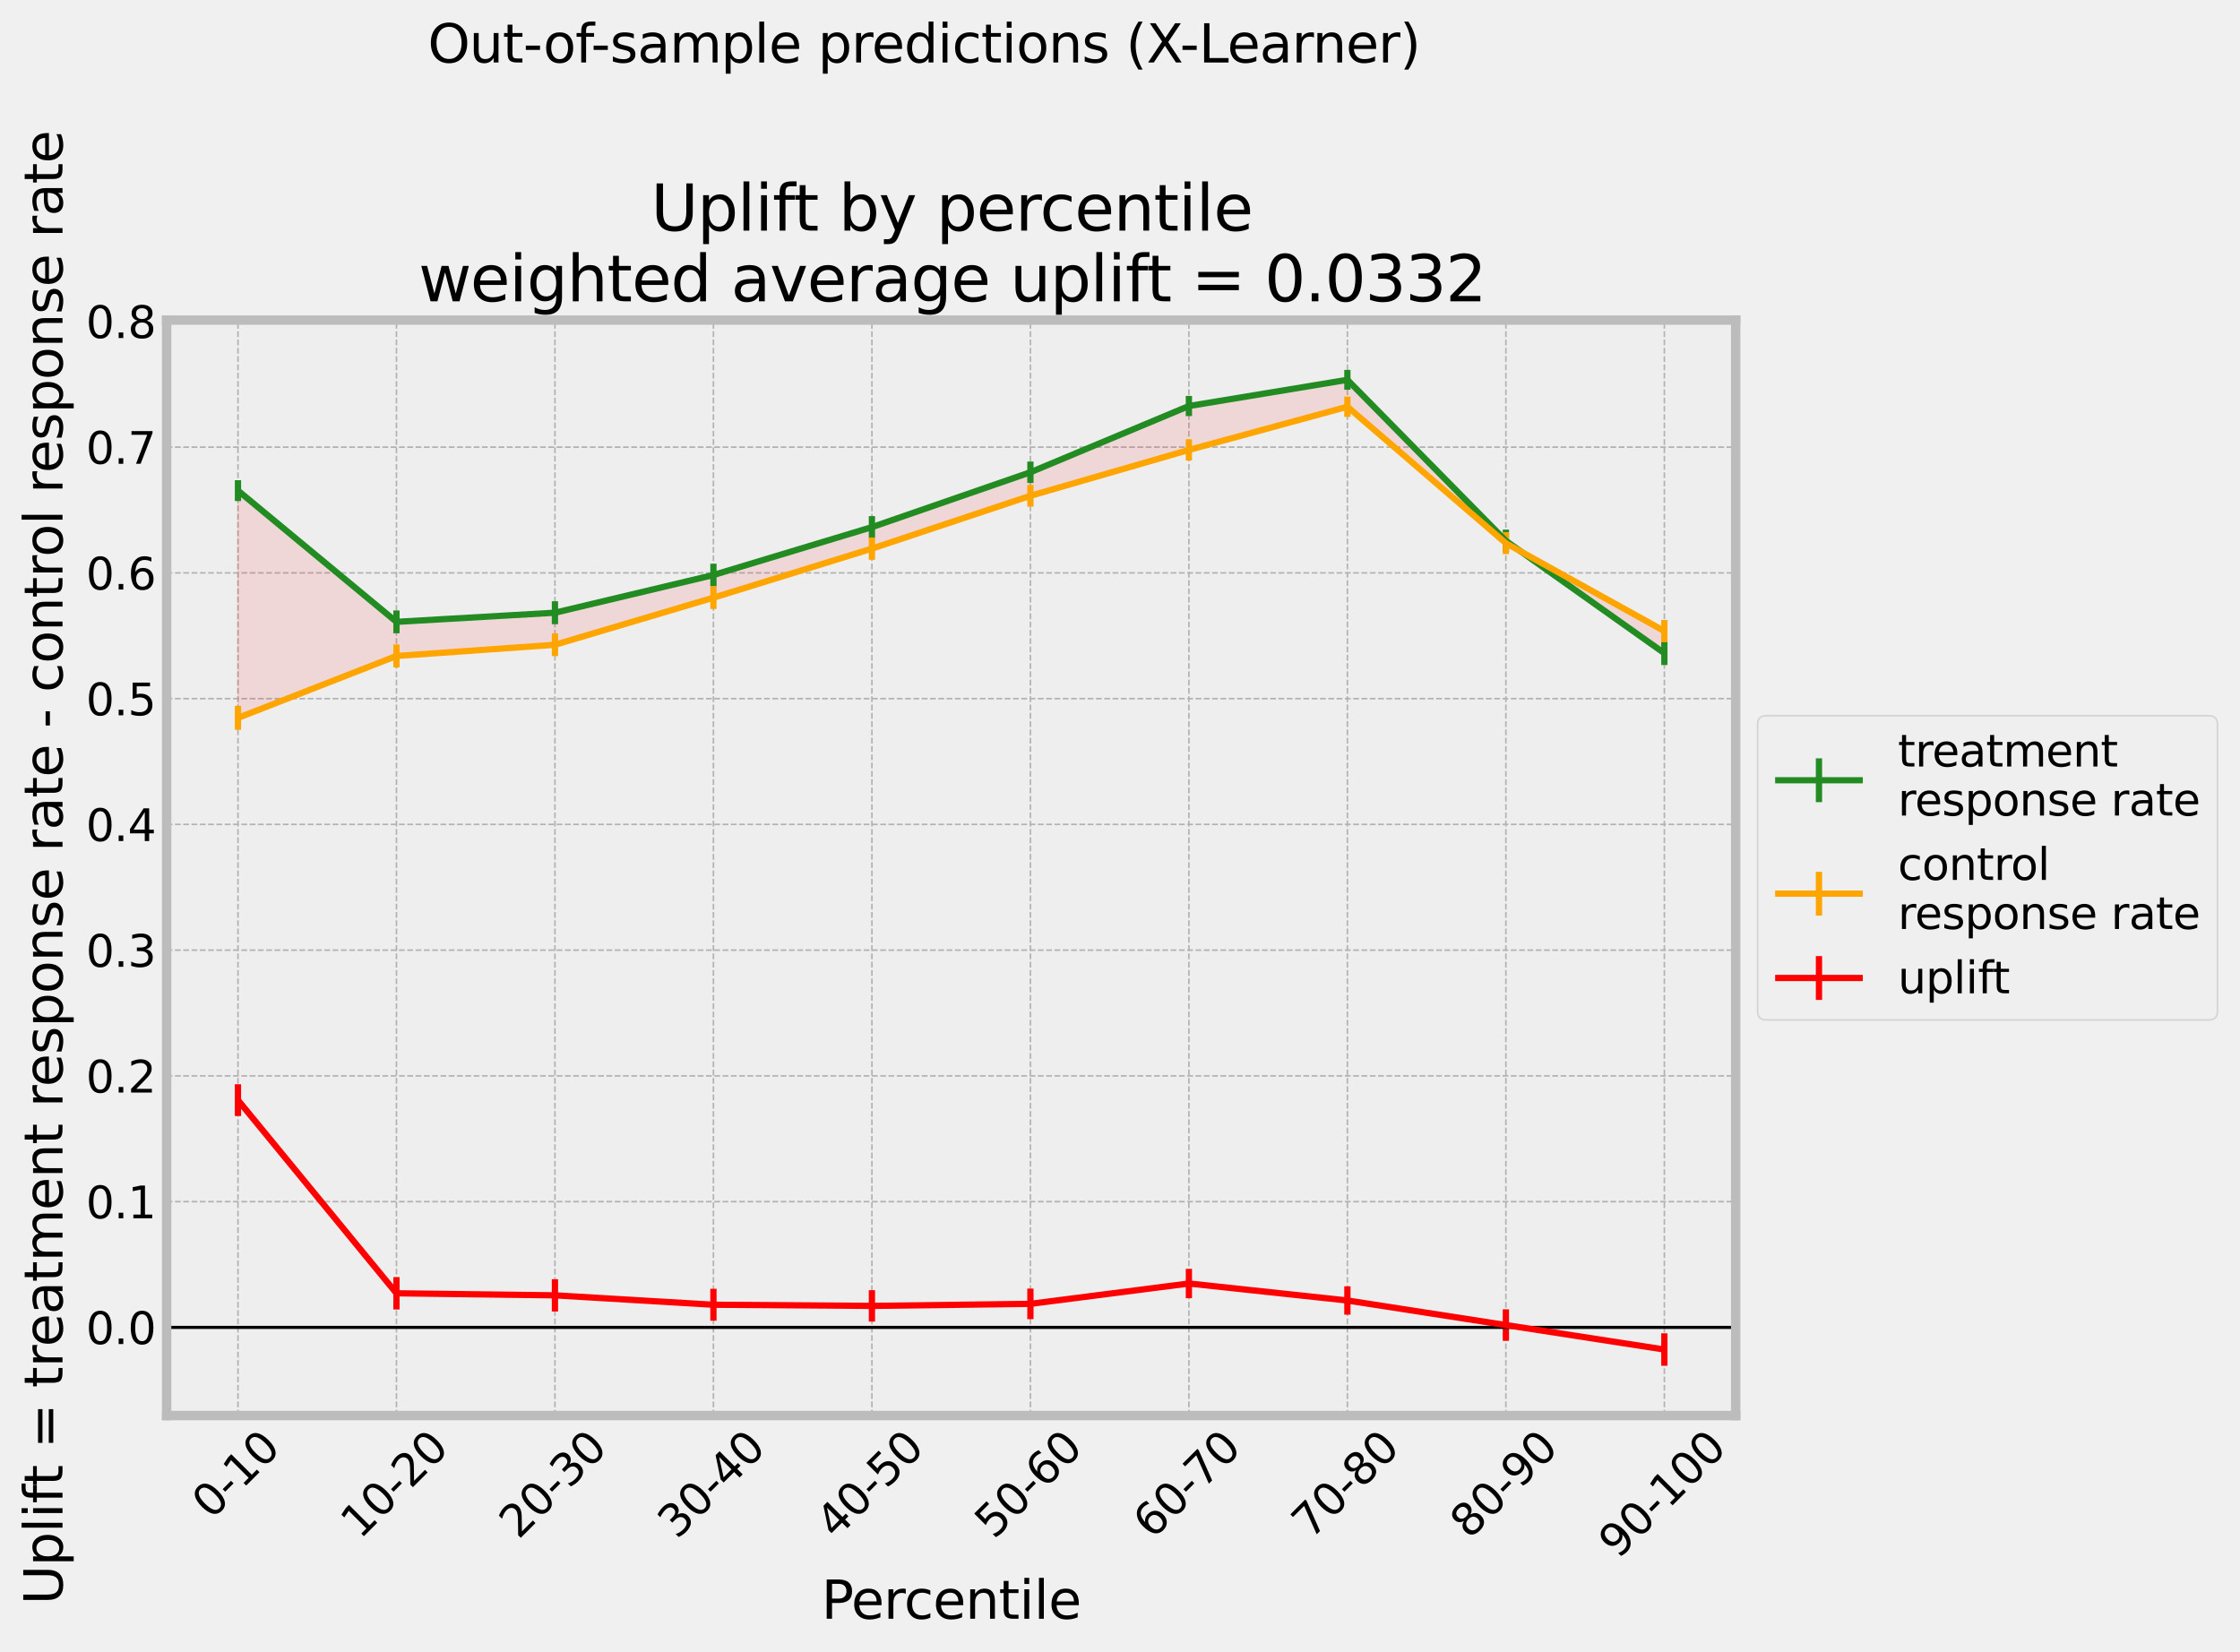 <?xml version="1.0" encoding="utf-8" standalone="no"?>
<!DOCTYPE svg PUBLIC "-//W3C//DTD SVG 1.1//EN"
  "http://www.w3.org/Graphics/SVG/1.1/DTD/svg11.dtd">
<svg xmlns:xlink="http://www.w3.org/1999/xlink" width="715.412pt" height="527.764pt" viewBox="0 0 715.412 527.764" xmlns="http://www.w3.org/2000/svg" version="1.1">
 <defs>
  <style type="text/css">*{stroke-linejoin: round; stroke-linecap: butt}</style>
 </defs>
 <g id="figure_1">
  <g id="patch_1">
   <path d="M 0 527.764 
L 715.412 527.764 
L 715.412 0 
L 0 0 
z
" style="fill: #f0f0f0"/>
  </g>
  <g id="axes_1">
   <g id="patch_2">
    <path d="M 53.224 452.16 
L 554.344 452.16 
L 554.344 102.24 
L 53.224 102.24 
z
" style="fill: #eeeeee"/>
   </g>
   <g id="matplotlib.axis_1">
    <g id="xtick_1">
     <g id="line2d_1">
      <path d="M 76.002 452.16 
L 76.002 102.24 
" clip-path="url(#p0fbe2f787e)" style="fill: none; stroke-dasharray: 1.85,0.8; stroke-dashoffset: 0; stroke: #b2b2b2; stroke-width: 0.5"/>
     </g>
     <g id="line2d_2"/>
     <g id="text_1">
      <!-- 0-10 -->
      <g transform="translate(67.5 485.649)rotate(-45)scale(0.14 -0.14)">
       <defs>
        <path id="DejaVuSans-30" d="M 2034 4250 
Q 1547 4250 1301 3770 
Q 1056 3291 1056 2328 
Q 1056 1369 1301 889 
Q 1547 409 2034 409 
Q 2525 409 2770 889 
Q 3016 1369 3016 2328 
Q 3016 3291 2770 3770 
Q 2525 4250 2034 4250 
z
M 2034 4750 
Q 2819 4750 3233 4129 
Q 3647 3509 3647 2328 
Q 3647 1150 3233 529 
Q 2819 -91 2034 -91 
Q 1250 -91 836 529 
Q 422 1150 422 2328 
Q 422 3509 836 4129 
Q 1250 4750 2034 4750 
z
" transform="scale(0.016)"/>
        <path id="DejaVuSans-2d" d="M 313 2009 
L 1997 2009 
L 1997 1497 
L 313 1497 
L 313 2009 
z
" transform="scale(0.016)"/>
        <path id="DejaVuSans-31" d="M 794 531 
L 1825 531 
L 1825 4091 
L 703 3866 
L 703 4441 
L 1819 4666 
L 2450 4666 
L 2450 531 
L 3481 531 
L 3481 0 
L 794 0 
L 794 531 
z
" transform="scale(0.016)"/>
       </defs>
       <use xlink:href="#DejaVuSans-30"/>
       <use xlink:href="#DejaVuSans-2d" x="63.623"/>
       <use xlink:href="#DejaVuSans-31" x="99.707"/>
       <use xlink:href="#DejaVuSans-30" x="163.33"/>
      </g>
     </g>
    </g>
    <g id="xtick_2">
     <g id="line2d_3">
      <path d="M 126.62 452.16 
L 126.62 102.24 
" clip-path="url(#p0fbe2f787e)" style="fill: none; stroke-dasharray: 1.85,0.8; stroke-dashoffset: 0; stroke: #b2b2b2; stroke-width: 0.5"/>
     </g>
     <g id="line2d_4"/>
     <g id="text_2">
      <!-- 10-20 -->
      <g transform="translate(114.969 491.948)rotate(-45)scale(0.14 -0.14)">
       <defs>
        <path id="DejaVuSans-32" d="M 1228 531 
L 3431 531 
L 3431 0 
L 469 0 
L 469 531 
Q 828 903 1448 1529 
Q 2069 2156 2228 2338 
Q 2531 2678 2651 2914 
Q 2772 3150 2772 3378 
Q 2772 3750 2511 3984 
Q 2250 4219 1831 4219 
Q 1534 4219 1204 4116 
Q 875 4013 500 3803 
L 500 4441 
Q 881 4594 1212 4672 
Q 1544 4750 1819 4750 
Q 2544 4750 2975 4387 
Q 3406 4025 3406 3419 
Q 3406 3131 3298 2873 
Q 3191 2616 2906 2266 
Q 2828 2175 2409 1742 
Q 1991 1309 1228 531 
z
" transform="scale(0.016)"/>
       </defs>
       <use xlink:href="#DejaVuSans-31"/>
       <use xlink:href="#DejaVuSans-30" x="63.623"/>
       <use xlink:href="#DejaVuSans-2d" x="127.246"/>
       <use xlink:href="#DejaVuSans-32" x="163.33"/>
       <use xlink:href="#DejaVuSans-30" x="226.953"/>
      </g>
     </g>
    </g>
    <g id="xtick_3">
     <g id="line2d_5">
      <path d="M 177.238 452.16 
L 177.238 102.24 
" clip-path="url(#p0fbe2f787e)" style="fill: none; stroke-dasharray: 1.85,0.8; stroke-dashoffset: 0; stroke: #b2b2b2; stroke-width: 0.5"/>
     </g>
     <g id="line2d_6"/>
     <g id="text_3">
      <!-- 20-30 -->
      <g transform="translate(165.587 491.948)rotate(-45)scale(0.14 -0.14)">
       <defs>
        <path id="DejaVuSans-33" d="M 2597 2516 
Q 3050 2419 3304 2112 
Q 3559 1806 3559 1356 
Q 3559 666 3084 287 
Q 2609 -91 1734 -91 
Q 1441 -91 1130 -33 
Q 819 25 488 141 
L 488 750 
Q 750 597 1062 519 
Q 1375 441 1716 441 
Q 2309 441 2620 675 
Q 2931 909 2931 1356 
Q 2931 1769 2642 2001 
Q 2353 2234 1838 2234 
L 1294 2234 
L 1294 2753 
L 1863 2753 
Q 2328 2753 2575 2939 
Q 2822 3125 2822 3475 
Q 2822 3834 2567 4026 
Q 2313 4219 1838 4219 
Q 1578 4219 1281 4162 
Q 984 4106 628 3988 
L 628 4550 
Q 988 4650 1302 4700 
Q 1616 4750 1894 4750 
Q 2613 4750 3031 4423 
Q 3450 4097 3450 3541 
Q 3450 3153 3228 2886 
Q 3006 2619 2597 2516 
z
" transform="scale(0.016)"/>
       </defs>
       <use xlink:href="#DejaVuSans-32"/>
       <use xlink:href="#DejaVuSans-30" x="63.623"/>
       <use xlink:href="#DejaVuSans-2d" x="127.246"/>
       <use xlink:href="#DejaVuSans-33" x="163.33"/>
       <use xlink:href="#DejaVuSans-30" x="226.953"/>
      </g>
     </g>
    </g>
    <g id="xtick_4">
     <g id="line2d_7">
      <path d="M 227.856 452.16 
L 227.856 102.24 
" clip-path="url(#p0fbe2f787e)" style="fill: none; stroke-dasharray: 1.85,0.8; stroke-dashoffset: 0; stroke: #b2b2b2; stroke-width: 0.5"/>
     </g>
     <g id="line2d_8"/>
     <g id="text_4">
      <!-- 30-40 -->
      <g transform="translate(216.205 491.948)rotate(-45)scale(0.14 -0.14)">
       <defs>
        <path id="DejaVuSans-34" d="M 2419 4116 
L 825 1625 
L 2419 1625 
L 2419 4116 
z
M 2253 4666 
L 3047 4666 
L 3047 1625 
L 3713 1625 
L 3713 1100 
L 3047 1100 
L 3047 0 
L 2419 0 
L 2419 1100 
L 313 1100 
L 313 1709 
L 2253 4666 
z
" transform="scale(0.016)"/>
       </defs>
       <use xlink:href="#DejaVuSans-33"/>
       <use xlink:href="#DejaVuSans-30" x="63.623"/>
       <use xlink:href="#DejaVuSans-2d" x="127.246"/>
       <use xlink:href="#DejaVuSans-34" x="163.33"/>
       <use xlink:href="#DejaVuSans-30" x="226.953"/>
      </g>
     </g>
    </g>
    <g id="xtick_5">
     <g id="line2d_9">
      <path d="M 278.475 452.16 
L 278.475 102.24 
" clip-path="url(#p0fbe2f787e)" style="fill: none; stroke-dasharray: 1.85,0.8; stroke-dashoffset: 0; stroke: #b2b2b2; stroke-width: 0.5"/>
     </g>
     <g id="line2d_10"/>
     <g id="text_5">
      <!-- 40-50 -->
      <g transform="translate(266.823 491.948)rotate(-45)scale(0.14 -0.14)">
       <defs>
        <path id="DejaVuSans-35" d="M 691 4666 
L 3169 4666 
L 3169 4134 
L 1269 4134 
L 1269 2991 
Q 1406 3038 1543 3061 
Q 1681 3084 1819 3084 
Q 2600 3084 3056 2656 
Q 3513 2228 3513 1497 
Q 3513 744 3044 326 
Q 2575 -91 1722 -91 
Q 1428 -91 1123 -41 
Q 819 9 494 109 
L 494 744 
Q 775 591 1075 516 
Q 1375 441 1709 441 
Q 2250 441 2565 725 
Q 2881 1009 2881 1497 
Q 2881 1984 2565 2268 
Q 2250 2553 1709 2553 
Q 1456 2553 1204 2497 
Q 953 2441 691 2322 
L 691 4666 
z
" transform="scale(0.016)"/>
       </defs>
       <use xlink:href="#DejaVuSans-34"/>
       <use xlink:href="#DejaVuSans-30" x="63.623"/>
       <use xlink:href="#DejaVuSans-2d" x="127.246"/>
       <use xlink:href="#DejaVuSans-35" x="163.33"/>
       <use xlink:href="#DejaVuSans-30" x="226.953"/>
      </g>
     </g>
    </g>
    <g id="xtick_6">
     <g id="line2d_11">
      <path d="M 329.093 452.16 
L 329.093 102.24 
" clip-path="url(#p0fbe2f787e)" style="fill: none; stroke-dasharray: 1.85,0.8; stroke-dashoffset: 0; stroke: #b2b2b2; stroke-width: 0.5"/>
     </g>
     <g id="line2d_12"/>
     <g id="text_6">
      <!-- 50-60 -->
      <g transform="translate(317.441 491.948)rotate(-45)scale(0.14 -0.14)">
       <defs>
        <path id="DejaVuSans-36" d="M 2113 2584 
Q 1688 2584 1439 2293 
Q 1191 2003 1191 1497 
Q 1191 994 1439 701 
Q 1688 409 2113 409 
Q 2538 409 2786 701 
Q 3034 994 3034 1497 
Q 3034 2003 2786 2293 
Q 2538 2584 2113 2584 
z
M 3366 4563 
L 3366 3988 
Q 3128 4100 2886 4159 
Q 2644 4219 2406 4219 
Q 1781 4219 1451 3797 
Q 1122 3375 1075 2522 
Q 1259 2794 1537 2939 
Q 1816 3084 2150 3084 
Q 2853 3084 3261 2657 
Q 3669 2231 3669 1497 
Q 3669 778 3244 343 
Q 2819 -91 2113 -91 
Q 1303 -91 875 529 
Q 447 1150 447 2328 
Q 447 3434 972 4092 
Q 1497 4750 2381 4750 
Q 2619 4750 2861 4703 
Q 3103 4656 3366 4563 
z
" transform="scale(0.016)"/>
       </defs>
       <use xlink:href="#DejaVuSans-35"/>
       <use xlink:href="#DejaVuSans-30" x="63.623"/>
       <use xlink:href="#DejaVuSans-2d" x="127.246"/>
       <use xlink:href="#DejaVuSans-36" x="163.33"/>
       <use xlink:href="#DejaVuSans-30" x="226.953"/>
      </g>
     </g>
    </g>
    <g id="xtick_7">
     <g id="line2d_13">
      <path d="M 379.711 452.16 
L 379.711 102.24 
" clip-path="url(#p0fbe2f787e)" style="fill: none; stroke-dasharray: 1.85,0.8; stroke-dashoffset: 0; stroke: #b2b2b2; stroke-width: 0.5"/>
     </g>
     <g id="line2d_14"/>
     <g id="text_7">
      <!-- 60-70 -->
      <g transform="translate(368.06 491.948)rotate(-45)scale(0.14 -0.14)">
       <defs>
        <path id="DejaVuSans-37" d="M 525 4666 
L 3525 4666 
L 3525 4397 
L 1831 0 
L 1172 0 
L 2766 4134 
L 525 4134 
L 525 4666 
z
" transform="scale(0.016)"/>
       </defs>
       <use xlink:href="#DejaVuSans-36"/>
       <use xlink:href="#DejaVuSans-30" x="63.623"/>
       <use xlink:href="#DejaVuSans-2d" x="127.246"/>
       <use xlink:href="#DejaVuSans-37" x="163.33"/>
       <use xlink:href="#DejaVuSans-30" x="226.953"/>
      </g>
     </g>
    </g>
    <g id="xtick_8">
     <g id="line2d_15">
      <path d="M 430.329 452.16 
L 430.329 102.24 
" clip-path="url(#p0fbe2f787e)" style="fill: none; stroke-dasharray: 1.85,0.8; stroke-dashoffset: 0; stroke: #b2b2b2; stroke-width: 0.5"/>
     </g>
     <g id="line2d_16"/>
     <g id="text_8">
      <!-- 70-80 -->
      <g transform="translate(418.678 491.948)rotate(-45)scale(0.14 -0.14)">
       <defs>
        <path id="DejaVuSans-38" d="M 2034 2216 
Q 1584 2216 1326 1975 
Q 1069 1734 1069 1313 
Q 1069 891 1326 650 
Q 1584 409 2034 409 
Q 2484 409 2743 651 
Q 3003 894 3003 1313 
Q 3003 1734 2745 1975 
Q 2488 2216 2034 2216 
z
M 1403 2484 
Q 997 2584 770 2862 
Q 544 3141 544 3541 
Q 544 4100 942 4425 
Q 1341 4750 2034 4750 
Q 2731 4750 3128 4425 
Q 3525 4100 3525 3541 
Q 3525 3141 3298 2862 
Q 3072 2584 2669 2484 
Q 3125 2378 3379 2068 
Q 3634 1759 3634 1313 
Q 3634 634 3220 271 
Q 2806 -91 2034 -91 
Q 1263 -91 848 271 
Q 434 634 434 1313 
Q 434 1759 690 2068 
Q 947 2378 1403 2484 
z
M 1172 3481 
Q 1172 3119 1398 2916 
Q 1625 2713 2034 2713 
Q 2441 2713 2670 2916 
Q 2900 3119 2900 3481 
Q 2900 3844 2670 4047 
Q 2441 4250 2034 4250 
Q 1625 4250 1398 4047 
Q 1172 3844 1172 3481 
z
" transform="scale(0.016)"/>
       </defs>
       <use xlink:href="#DejaVuSans-37"/>
       <use xlink:href="#DejaVuSans-30" x="63.623"/>
       <use xlink:href="#DejaVuSans-2d" x="127.246"/>
       <use xlink:href="#DejaVuSans-38" x="163.33"/>
       <use xlink:href="#DejaVuSans-30" x="226.953"/>
      </g>
     </g>
    </g>
    <g id="xtick_9">
     <g id="line2d_17">
      <path d="M 480.947 452.16 
L 480.947 102.24 
" clip-path="url(#p0fbe2f787e)" style="fill: none; stroke-dasharray: 1.85,0.8; stroke-dashoffset: 0; stroke: #b2b2b2; stroke-width: 0.5"/>
     </g>
     <g id="line2d_18"/>
     <g id="text_9">
      <!-- 80-90 -->
      <g transform="translate(469.296 491.948)rotate(-45)scale(0.14 -0.14)">
       <defs>
        <path id="DejaVuSans-39" d="M 703 97 
L 703 672 
Q 941 559 1184 500 
Q 1428 441 1663 441 
Q 2288 441 2617 861 
Q 2947 1281 2994 2138 
Q 2813 1869 2534 1725 
Q 2256 1581 1919 1581 
Q 1219 1581 811 2004 
Q 403 2428 403 3163 
Q 403 3881 828 4315 
Q 1253 4750 1959 4750 
Q 2769 4750 3195 4129 
Q 3622 3509 3622 2328 
Q 3622 1225 3098 567 
Q 2575 -91 1691 -91 
Q 1453 -91 1209 -44 
Q 966 3 703 97 
z
M 1959 2075 
Q 2384 2075 2632 2365 
Q 2881 2656 2881 3163 
Q 2881 3666 2632 3958 
Q 2384 4250 1959 4250 
Q 1534 4250 1286 3958 
Q 1038 3666 1038 3163 
Q 1038 2656 1286 2365 
Q 1534 2075 1959 2075 
z
" transform="scale(0.016)"/>
       </defs>
       <use xlink:href="#DejaVuSans-38"/>
       <use xlink:href="#DejaVuSans-30" x="63.623"/>
       <use xlink:href="#DejaVuSans-2d" x="127.246"/>
       <use xlink:href="#DejaVuSans-39" x="163.33"/>
       <use xlink:href="#DejaVuSans-30" x="226.953"/>
      </g>
     </g>
    </g>
    <g id="xtick_10">
     <g id="line2d_19">
      <path d="M 531.565 452.16 
L 531.565 102.24 
" clip-path="url(#p0fbe2f787e)" style="fill: none; stroke-dasharray: 1.85,0.8; stroke-dashoffset: 0; stroke: #b2b2b2; stroke-width: 0.5"/>
     </g>
     <g id="line2d_20"/>
     <g id="text_10">
      <!-- 90-100 -->
      <g transform="translate(516.765 498.246)rotate(-45)scale(0.14 -0.14)">
       <use xlink:href="#DejaVuSans-39"/>
       <use xlink:href="#DejaVuSans-30" x="63.623"/>
       <use xlink:href="#DejaVuSans-2d" x="127.246"/>
       <use xlink:href="#DejaVuSans-31" x="163.33"/>
       <use xlink:href="#DejaVuSans-30" x="226.953"/>
       <use xlink:href="#DejaVuSans-30" x="290.576"/>
      </g>
     </g>
    </g>
    <g id="text_11">
     <!-- Percentile -->
     <g transform="translate(262.351 517.071)scale(0.168 -0.168)">
      <defs>
       <path id="DejaVuSans-50" d="M 1259 4147 
L 1259 2394 
L 2053 2394 
Q 2494 2394 2734 2622 
Q 2975 2850 2975 3272 
Q 2975 3691 2734 3919 
Q 2494 4147 2053 4147 
L 1259 4147 
z
M 628 4666 
L 2053 4666 
Q 2838 4666 3239 4311 
Q 3641 3956 3641 3272 
Q 3641 2581 3239 2228 
Q 2838 1875 2053 1875 
L 1259 1875 
L 1259 0 
L 628 0 
L 628 4666 
z
" transform="scale(0.016)"/>
       <path id="DejaVuSans-65" d="M 3597 1894 
L 3597 1613 
L 953 1613 
Q 991 1019 1311 708 
Q 1631 397 2203 397 
Q 2534 397 2845 478 
Q 3156 559 3463 722 
L 3463 178 
Q 3153 47 2828 -22 
Q 2503 -91 2169 -91 
Q 1331 -91 842 396 
Q 353 884 353 1716 
Q 353 2575 817 3079 
Q 1281 3584 2069 3584 
Q 2775 3584 3186 3129 
Q 3597 2675 3597 1894 
z
M 3022 2063 
Q 3016 2534 2758 2815 
Q 2500 3097 2075 3097 
Q 1594 3097 1305 2825 
Q 1016 2553 972 2059 
L 3022 2063 
z
" transform="scale(0.016)"/>
       <path id="DejaVuSans-72" d="M 2631 2963 
Q 2534 3019 2420 3045 
Q 2306 3072 2169 3072 
Q 1681 3072 1420 2755 
Q 1159 2438 1159 1844 
L 1159 0 
L 581 0 
L 581 3500 
L 1159 3500 
L 1159 2956 
Q 1341 3275 1631 3429 
Q 1922 3584 2338 3584 
Q 2397 3584 2469 3576 
Q 2541 3569 2628 3553 
L 2631 2963 
z
" transform="scale(0.016)"/>
       <path id="DejaVuSans-63" d="M 3122 3366 
L 3122 2828 
Q 2878 2963 2633 3030 
Q 2388 3097 2138 3097 
Q 1578 3097 1268 2742 
Q 959 2388 959 1747 
Q 959 1106 1268 751 
Q 1578 397 2138 397 
Q 2388 397 2633 464 
Q 2878 531 3122 666 
L 3122 134 
Q 2881 22 2623 -34 
Q 2366 -91 2075 -91 
Q 1284 -91 818 406 
Q 353 903 353 1747 
Q 353 2603 823 3093 
Q 1294 3584 2113 3584 
Q 2378 3584 2631 3529 
Q 2884 3475 3122 3366 
z
" transform="scale(0.016)"/>
       <path id="DejaVuSans-6e" d="M 3513 2113 
L 3513 0 
L 2938 0 
L 2938 2094 
Q 2938 2591 2744 2837 
Q 2550 3084 2163 3084 
Q 1697 3084 1428 2787 
Q 1159 2491 1159 1978 
L 1159 0 
L 581 0 
L 581 3500 
L 1159 3500 
L 1159 2956 
Q 1366 3272 1645 3428 
Q 1925 3584 2291 3584 
Q 2894 3584 3203 3211 
Q 3513 2838 3513 2113 
z
" transform="scale(0.016)"/>
       <path id="DejaVuSans-74" d="M 1172 4494 
L 1172 3500 
L 2356 3500 
L 2356 3053 
L 1172 3053 
L 1172 1153 
Q 1172 725 1289 603 
Q 1406 481 1766 481 
L 2356 481 
L 2356 0 
L 1766 0 
Q 1100 0 847 248 
Q 594 497 594 1153 
L 594 3053 
L 172 3053 
L 172 3500 
L 594 3500 
L 594 4494 
L 1172 4494 
z
" transform="scale(0.016)"/>
       <path id="DejaVuSans-69" d="M 603 3500 
L 1178 3500 
L 1178 0 
L 603 0 
L 603 3500 
z
M 603 4863 
L 1178 4863 
L 1178 4134 
L 603 4134 
L 603 4863 
z
" transform="scale(0.016)"/>
       <path id="DejaVuSans-6c" d="M 603 4863 
L 1178 4863 
L 1178 0 
L 603 0 
L 603 4863 
z
" transform="scale(0.016)"/>
      </defs>
      <use xlink:href="#DejaVuSans-50"/>
      <use xlink:href="#DejaVuSans-65" x="56.678"/>
      <use xlink:href="#DejaVuSans-72" x="118.201"/>
      <use xlink:href="#DejaVuSans-63" x="157.064"/>
      <use xlink:href="#DejaVuSans-65" x="212.045"/>
      <use xlink:href="#DejaVuSans-6e" x="273.568"/>
      <use xlink:href="#DejaVuSans-74" x="336.947"/>
      <use xlink:href="#DejaVuSans-69" x="376.156"/>
      <use xlink:href="#DejaVuSans-6c" x="403.939"/>
      <use xlink:href="#DejaVuSans-65" x="431.723"/>
     </g>
    </g>
   </g>
   <g id="matplotlib.axis_2">
    <g id="ytick_1">
     <g id="line2d_21">
      <path d="M 53.224 424.002 
L 554.344 424.002 
" clip-path="url(#p0fbe2f787e)" style="fill: none; stroke-dasharray: 1.85,0.8; stroke-dashoffset: 0; stroke: #b2b2b2; stroke-width: 0.5"/>
     </g>
     <g id="line2d_22"/>
     <g id="text_12">
      <!-- 0.0 -->
      <g transform="translate(27.459 429.32)scale(0.14 -0.14)">
       <defs>
        <path id="DejaVuSans-2e" d="M 684 794 
L 1344 794 
L 1344 0 
L 684 0 
L 684 794 
z
" transform="scale(0.016)"/>
       </defs>
       <use xlink:href="#DejaVuSans-30"/>
       <use xlink:href="#DejaVuSans-2e" x="63.623"/>
       <use xlink:href="#DejaVuSans-30" x="95.41"/>
      </g>
     </g>
    </g>
    <g id="ytick_2">
     <g id="line2d_23">
      <path d="M 53.224 383.834 
L 554.344 383.834 
" clip-path="url(#p0fbe2f787e)" style="fill: none; stroke-dasharray: 1.85,0.8; stroke-dashoffset: 0; stroke: #b2b2b2; stroke-width: 0.5"/>
     </g>
     <g id="line2d_24"/>
     <g id="text_13">
      <!-- 0.1 -->
      <g transform="translate(27.459 389.152)scale(0.14 -0.14)">
       <use xlink:href="#DejaVuSans-30"/>
       <use xlink:href="#DejaVuSans-2e" x="63.623"/>
       <use xlink:href="#DejaVuSans-31" x="95.41"/>
      </g>
     </g>
    </g>
    <g id="ytick_3">
     <g id="line2d_25">
      <path d="M 53.224 343.666 
L 554.344 343.666 
" clip-path="url(#p0fbe2f787e)" style="fill: none; stroke-dasharray: 1.85,0.8; stroke-dashoffset: 0; stroke: #b2b2b2; stroke-width: 0.5"/>
     </g>
     <g id="line2d_26"/>
     <g id="text_14">
      <!-- 0.2 -->
      <g transform="translate(27.459 348.985)scale(0.14 -0.14)">
       <use xlink:href="#DejaVuSans-30"/>
       <use xlink:href="#DejaVuSans-2e" x="63.623"/>
       <use xlink:href="#DejaVuSans-32" x="95.41"/>
      </g>
     </g>
    </g>
    <g id="ytick_4">
     <g id="line2d_27">
      <path d="M 53.224 303.498 
L 554.344 303.498 
" clip-path="url(#p0fbe2f787e)" style="fill: none; stroke-dasharray: 1.85,0.8; stroke-dashoffset: 0; stroke: #b2b2b2; stroke-width: 0.5"/>
     </g>
     <g id="line2d_28"/>
     <g id="text_15">
      <!-- 0.3 -->
      <g transform="translate(27.459 308.817)scale(0.14 -0.14)">
       <use xlink:href="#DejaVuSans-30"/>
       <use xlink:href="#DejaVuSans-2e" x="63.623"/>
       <use xlink:href="#DejaVuSans-33" x="95.41"/>
      </g>
     </g>
    </g>
    <g id="ytick_5">
     <g id="line2d_29">
      <path d="M 53.224 263.33 
L 554.344 263.33 
" clip-path="url(#p0fbe2f787e)" style="fill: none; stroke-dasharray: 1.85,0.8; stroke-dashoffset: 0; stroke: #b2b2b2; stroke-width: 0.5"/>
     </g>
     <g id="line2d_30"/>
     <g id="text_16">
      <!-- 0.4 -->
      <g transform="translate(27.459 268.649)scale(0.14 -0.14)">
       <use xlink:href="#DejaVuSans-30"/>
       <use xlink:href="#DejaVuSans-2e" x="63.623"/>
       <use xlink:href="#DejaVuSans-34" x="95.41"/>
      </g>
     </g>
    </g>
    <g id="ytick_6">
     <g id="line2d_31">
      <path d="M 53.224 223.162 
L 554.344 223.162 
" clip-path="url(#p0fbe2f787e)" style="fill: none; stroke-dasharray: 1.85,0.8; stroke-dashoffset: 0; stroke: #b2b2b2; stroke-width: 0.5"/>
     </g>
     <g id="line2d_32"/>
     <g id="text_17">
      <!-- 0.5 -->
      <g transform="translate(27.459 228.481)scale(0.14 -0.14)">
       <use xlink:href="#DejaVuSans-30"/>
       <use xlink:href="#DejaVuSans-2e" x="63.623"/>
       <use xlink:href="#DejaVuSans-35" x="95.41"/>
      </g>
     </g>
    </g>
    <g id="ytick_7">
     <g id="line2d_33">
      <path d="M 53.224 182.994 
L 554.344 182.994 
" clip-path="url(#p0fbe2f787e)" style="fill: none; stroke-dasharray: 1.85,0.8; stroke-dashoffset: 0; stroke: #b2b2b2; stroke-width: 0.5"/>
     </g>
     <g id="line2d_34"/>
     <g id="text_18">
      <!-- 0.6 -->
      <g transform="translate(27.459 188.313)scale(0.14 -0.14)">
       <use xlink:href="#DejaVuSans-30"/>
       <use xlink:href="#DejaVuSans-2e" x="63.623"/>
       <use xlink:href="#DejaVuSans-36" x="95.41"/>
      </g>
     </g>
    </g>
    <g id="ytick_8">
     <g id="line2d_35">
      <path d="M 53.224 142.826 
L 554.344 142.826 
" clip-path="url(#p0fbe2f787e)" style="fill: none; stroke-dasharray: 1.85,0.8; stroke-dashoffset: 0; stroke: #b2b2b2; stroke-width: 0.5"/>
     </g>
     <g id="line2d_36"/>
     <g id="text_19">
      <!-- 0.7 -->
      <g transform="translate(27.459 148.145)scale(0.14 -0.14)">
       <use xlink:href="#DejaVuSans-30"/>
       <use xlink:href="#DejaVuSans-2e" x="63.623"/>
       <use xlink:href="#DejaVuSans-37" x="95.41"/>
      </g>
     </g>
    </g>
    <g id="ytick_9">
     <g id="line2d_37">
      <path d="M 53.224 102.658 
L 554.344 102.658 
" clip-path="url(#p0fbe2f787e)" style="fill: none; stroke-dasharray: 1.85,0.8; stroke-dashoffset: 0; stroke: #b2b2b2; stroke-width: 0.5"/>
     </g>
     <g id="line2d_38"/>
     <g id="text_20">
      <!-- 0.8 -->
      <g transform="translate(27.459 107.977)scale(0.14 -0.14)">
       <use xlink:href="#DejaVuSans-30"/>
       <use xlink:href="#DejaVuSans-2e" x="63.623"/>
       <use xlink:href="#DejaVuSans-38" x="95.41"/>
      </g>
     </g>
    </g>
    <g id="text_21">
     <!-- Uplift = treatment response rate - control response rate -->
     <g transform="translate(19.965 512.547)rotate(-90)scale(0.168 -0.168)">
      <defs>
       <path id="DejaVuSans-55" d="M 556 4666 
L 1191 4666 
L 1191 1831 
Q 1191 1081 1462 751 
Q 1734 422 2344 422 
Q 2950 422 3222 751 
Q 3494 1081 3494 1831 
L 3494 4666 
L 4128 4666 
L 4128 1753 
Q 4128 841 3676 375 
Q 3225 -91 2344 -91 
Q 1459 -91 1007 375 
Q 556 841 556 1753 
L 556 4666 
z
" transform="scale(0.016)"/>
       <path id="DejaVuSans-70" d="M 1159 525 
L 1159 -1331 
L 581 -1331 
L 581 3500 
L 1159 3500 
L 1159 2969 
Q 1341 3281 1617 3432 
Q 1894 3584 2278 3584 
Q 2916 3584 3314 3078 
Q 3713 2572 3713 1747 
Q 3713 922 3314 415 
Q 2916 -91 2278 -91 
Q 1894 -91 1617 61 
Q 1341 213 1159 525 
z
M 3116 1747 
Q 3116 2381 2855 2742 
Q 2594 3103 2138 3103 
Q 1681 3103 1420 2742 
Q 1159 2381 1159 1747 
Q 1159 1113 1420 752 
Q 1681 391 2138 391 
Q 2594 391 2855 752 
Q 3116 1113 3116 1747 
z
" transform="scale(0.016)"/>
       <path id="DejaVuSans-66" d="M 2375 4863 
L 2375 4384 
L 1825 4384 
Q 1516 4384 1395 4259 
Q 1275 4134 1275 3809 
L 1275 3500 
L 2222 3500 
L 2222 3053 
L 1275 3053 
L 1275 0 
L 697 0 
L 697 3053 
L 147 3053 
L 147 3500 
L 697 3500 
L 697 3744 
Q 697 4328 969 4595 
Q 1241 4863 1831 4863 
L 2375 4863 
z
" transform="scale(0.016)"/>
       <path id="DejaVuSans-20" transform="scale(0.016)"/>
       <path id="DejaVuSans-3d" d="M 678 2906 
L 4684 2906 
L 4684 2381 
L 678 2381 
L 678 2906 
z
M 678 1631 
L 4684 1631 
L 4684 1100 
L 678 1100 
L 678 1631 
z
" transform="scale(0.016)"/>
       <path id="DejaVuSans-61" d="M 2194 1759 
Q 1497 1759 1228 1600 
Q 959 1441 959 1056 
Q 959 750 1161 570 
Q 1363 391 1709 391 
Q 2188 391 2477 730 
Q 2766 1069 2766 1631 
L 2766 1759 
L 2194 1759 
z
M 3341 1997 
L 3341 0 
L 2766 0 
L 2766 531 
Q 2569 213 2275 61 
Q 1981 -91 1556 -91 
Q 1019 -91 701 211 
Q 384 513 384 1019 
Q 384 1609 779 1909 
Q 1175 2209 1959 2209 
L 2766 2209 
L 2766 2266 
Q 2766 2663 2505 2880 
Q 2244 3097 1772 3097 
Q 1472 3097 1187 3025 
Q 903 2953 641 2809 
L 641 3341 
Q 956 3463 1253 3523 
Q 1550 3584 1831 3584 
Q 2591 3584 2966 3190 
Q 3341 2797 3341 1997 
z
" transform="scale(0.016)"/>
       <path id="DejaVuSans-6d" d="M 3328 2828 
Q 3544 3216 3844 3400 
Q 4144 3584 4550 3584 
Q 5097 3584 5394 3201 
Q 5691 2819 5691 2113 
L 5691 0 
L 5113 0 
L 5113 2094 
Q 5113 2597 4934 2840 
Q 4756 3084 4391 3084 
Q 3944 3084 3684 2787 
Q 3425 2491 3425 1978 
L 3425 0 
L 2847 0 
L 2847 2094 
Q 2847 2600 2669 2842 
Q 2491 3084 2119 3084 
Q 1678 3084 1418 2786 
Q 1159 2488 1159 1978 
L 1159 0 
L 581 0 
L 581 3500 
L 1159 3500 
L 1159 2956 
Q 1356 3278 1631 3431 
Q 1906 3584 2284 3584 
Q 2666 3584 2933 3390 
Q 3200 3197 3328 2828 
z
" transform="scale(0.016)"/>
       <path id="DejaVuSans-73" d="M 2834 3397 
L 2834 2853 
Q 2591 2978 2328 3040 
Q 2066 3103 1784 3103 
Q 1356 3103 1142 2972 
Q 928 2841 928 2578 
Q 928 2378 1081 2264 
Q 1234 2150 1697 2047 
L 1894 2003 
Q 2506 1872 2764 1633 
Q 3022 1394 3022 966 
Q 3022 478 2636 193 
Q 2250 -91 1575 -91 
Q 1294 -91 989 -36 
Q 684 19 347 128 
L 347 722 
Q 666 556 975 473 
Q 1284 391 1588 391 
Q 1994 391 2212 530 
Q 2431 669 2431 922 
Q 2431 1156 2273 1281 
Q 2116 1406 1581 1522 
L 1381 1569 
Q 847 1681 609 1914 
Q 372 2147 372 2553 
Q 372 3047 722 3315 
Q 1072 3584 1716 3584 
Q 2034 3584 2315 3537 
Q 2597 3491 2834 3397 
z
" transform="scale(0.016)"/>
       <path id="DejaVuSans-6f" d="M 1959 3097 
Q 1497 3097 1228 2736 
Q 959 2375 959 1747 
Q 959 1119 1226 758 
Q 1494 397 1959 397 
Q 2419 397 2687 759 
Q 2956 1122 2956 1747 
Q 2956 2369 2687 2733 
Q 2419 3097 1959 3097 
z
M 1959 3584 
Q 2709 3584 3137 3096 
Q 3566 2609 3566 1747 
Q 3566 888 3137 398 
Q 2709 -91 1959 -91 
Q 1206 -91 779 398 
Q 353 888 353 1747 
Q 353 2609 779 3096 
Q 1206 3584 1959 3584 
z
" transform="scale(0.016)"/>
      </defs>
      <use xlink:href="#DejaVuSans-55"/>
      <use xlink:href="#DejaVuSans-70" x="73.193"/>
      <use xlink:href="#DejaVuSans-6c" x="136.67"/>
      <use xlink:href="#DejaVuSans-69" x="164.453"/>
      <use xlink:href="#DejaVuSans-66" x="192.236"/>
      <use xlink:href="#DejaVuSans-74" x="225.691"/>
      <use xlink:href="#DejaVuSans-20" x="264.9"/>
      <use xlink:href="#DejaVuSans-3d" x="296.688"/>
      <use xlink:href="#DejaVuSans-20" x="380.477"/>
      <use xlink:href="#DejaVuSans-74" x="412.264"/>
      <use xlink:href="#DejaVuSans-72" x="451.473"/>
      <use xlink:href="#DejaVuSans-65" x="490.336"/>
      <use xlink:href="#DejaVuSans-61" x="551.859"/>
      <use xlink:href="#DejaVuSans-74" x="613.139"/>
      <use xlink:href="#DejaVuSans-6d" x="652.348"/>
      <use xlink:href="#DejaVuSans-65" x="749.76"/>
      <use xlink:href="#DejaVuSans-6e" x="811.283"/>
      <use xlink:href="#DejaVuSans-74" x="874.662"/>
      <use xlink:href="#DejaVuSans-20" x="913.871"/>
      <use xlink:href="#DejaVuSans-72" x="945.658"/>
      <use xlink:href="#DejaVuSans-65" x="984.521"/>
      <use xlink:href="#DejaVuSans-73" x="1046.045"/>
      <use xlink:href="#DejaVuSans-70" x="1098.145"/>
      <use xlink:href="#DejaVuSans-6f" x="1161.621"/>
      <use xlink:href="#DejaVuSans-6e" x="1222.803"/>
      <use xlink:href="#DejaVuSans-73" x="1286.182"/>
      <use xlink:href="#DejaVuSans-65" x="1338.281"/>
      <use xlink:href="#DejaVuSans-20" x="1399.805"/>
      <use xlink:href="#DejaVuSans-72" x="1431.592"/>
      <use xlink:href="#DejaVuSans-61" x="1472.705"/>
      <use xlink:href="#DejaVuSans-74" x="1533.984"/>
      <use xlink:href="#DejaVuSans-65" x="1573.193"/>
      <use xlink:href="#DejaVuSans-20" x="1634.717"/>
      <use xlink:href="#DejaVuSans-2d" x="1666.504"/>
      <use xlink:href="#DejaVuSans-20" x="1702.588"/>
      <use xlink:href="#DejaVuSans-63" x="1734.375"/>
      <use xlink:href="#DejaVuSans-6f" x="1789.355"/>
      <use xlink:href="#DejaVuSans-6e" x="1850.537"/>
      <use xlink:href="#DejaVuSans-74" x="1913.916"/>
      <use xlink:href="#DejaVuSans-72" x="1953.125"/>
      <use xlink:href="#DejaVuSans-6f" x="1991.988"/>
      <use xlink:href="#DejaVuSans-6c" x="2053.17"/>
      <use xlink:href="#DejaVuSans-20" x="2080.953"/>
      <use xlink:href="#DejaVuSans-72" x="2112.74"/>
      <use xlink:href="#DejaVuSans-65" x="2151.604"/>
      <use xlink:href="#DejaVuSans-73" x="2213.127"/>
      <use xlink:href="#DejaVuSans-70" x="2265.227"/>
      <use xlink:href="#DejaVuSans-6f" x="2328.703"/>
      <use xlink:href="#DejaVuSans-6e" x="2389.885"/>
      <use xlink:href="#DejaVuSans-73" x="2453.264"/>
      <use xlink:href="#DejaVuSans-65" x="2505.363"/>
      <use xlink:href="#DejaVuSans-20" x="2566.887"/>
      <use xlink:href="#DejaVuSans-72" x="2598.674"/>
      <use xlink:href="#DejaVuSans-61" x="2639.787"/>
      <use xlink:href="#DejaVuSans-74" x="2701.066"/>
      <use xlink:href="#DejaVuSans-65" x="2740.275"/>
     </g>
    </g>
   </g>
   <g id="PolyCollection_1">
    <defs>
     <path id="mb059f4f500" d="M 76.002 -298.459 
L 76.002 -371.052 
L 126.62 -329.128 
L 177.238 -332.052 
L 227.856 -344.093 
L 278.475 -359.389 
L 329.093 -376.916 
L 379.711 -398.072 
L 430.329 -406.443 
L 480.947 -355.002 
L 531.565 -319.111 
L 531.565 -326.183 
L 531.565 -326.183 
L 480.947 -354.254 
L 430.329 -397.847 
L 379.711 -384.052 
L 329.093 -369.396 
L 278.475 -352.524 
L 227.856 -336.854 
L 177.238 -321.81 
L 126.62 -318.234 
L 76.002 -298.459 
z
" style="stroke: #ff0000; stroke-opacity: 0.1; stroke-width: 0.5"/>
    </defs>
    <g clip-path="url(#p0fbe2f787e)">
     <use xlink:href="#mb059f4f500" x="0" y="527.764" style="fill: #ff0000; fill-opacity: 0.1; stroke: #ff0000; stroke-opacity: 0.1; stroke-width: 0.5"/>
    </g>
   </g>
   <g id="LineCollection_1">
    <path d="M 76.002 160.045 
L 76.002 153.379 
" clip-path="url(#p0fbe2f787e)" style="fill: none; stroke: #228b22; stroke-width: 2"/>
    <path d="M 126.62 202.282 
L 126.62 194.99 
" clip-path="url(#p0fbe2f787e)" style="fill: none; stroke: #228b22; stroke-width: 2"/>
    <path d="M 177.238 199.372 
L 177.238 192.053 
" clip-path="url(#p0fbe2f787e)" style="fill: none; stroke: #228b22; stroke-width: 2"/>
    <path d="M 227.856 187.288 
L 227.856 180.055 
" clip-path="url(#p0fbe2f787e)" style="fill: none; stroke: #228b22; stroke-width: 2"/>
    <path d="M 278.475 171.906 
L 278.475 164.844 
" clip-path="url(#p0fbe2f787e)" style="fill: none; stroke: #228b22; stroke-width: 2"/>
    <path d="M 329.093 154.273 
L 329.093 147.424 
" clip-path="url(#p0fbe2f787e)" style="fill: none; stroke: #228b22; stroke-width: 2"/>
    <path d="M 379.711 132.92 
L 379.711 126.465 
" clip-path="url(#p0fbe2f787e)" style="fill: none; stroke: #228b22; stroke-width: 2"/>
    <path d="M 430.329 124.498 
L 430.329 118.145 
" clip-path="url(#p0fbe2f787e)" style="fill: none; stroke: #228b22; stroke-width: 2"/>
    <path d="M 480.947 176.36 
L 480.947 169.166 
" clip-path="url(#p0fbe2f787e)" style="fill: none; stroke: #228b22; stroke-width: 2"/>
    <path d="M 531.565 212.423 
L 531.565 204.884 
" clip-path="url(#p0fbe2f787e)" style="fill: none; stroke: #228b22; stroke-width: 2"/>
   </g>
   <g id="LineCollection_2">
    <path d="M 76.002 233.136 
L 76.002 225.475 
" clip-path="url(#p0fbe2f787e)" style="fill: none; stroke: #ffa500; stroke-width: 2"/>
    <path d="M 126.62 213.195 
L 126.62 205.867 
" clip-path="url(#p0fbe2f787e)" style="fill: none; stroke: #ffa500; stroke-width: 2"/>
    <path d="M 177.238 209.594 
L 177.238 202.315 
" clip-path="url(#p0fbe2f787e)" style="fill: none; stroke: #ffa500; stroke-width: 2"/>
    <path d="M 227.856 194.521 
L 227.856 187.299 
" clip-path="url(#p0fbe2f787e)" style="fill: none; stroke: #ffa500; stroke-width: 2"/>
    <path d="M 278.475 178.811 
L 278.475 171.67 
" clip-path="url(#p0fbe2f787e)" style="fill: none; stroke: #ffa500; stroke-width: 2"/>
    <path d="M 329.093 161.848 
L 329.093 154.889 
" clip-path="url(#p0fbe2f787e)" style="fill: none; stroke: #ffa500; stroke-width: 2"/>
    <path d="M 379.711 147.111 
L 379.711 140.313 
" clip-path="url(#p0fbe2f787e)" style="fill: none; stroke: #ffa500; stroke-width: 2"/>
    <path d="M 430.329 133.16 
L 430.329 126.674 
" clip-path="url(#p0fbe2f787e)" style="fill: none; stroke: #ffa500; stroke-width: 2"/>
    <path d="M 480.947 177.029 
L 480.947 169.991 
" clip-path="url(#p0fbe2f787e)" style="fill: none; stroke: #ffa500; stroke-width: 2"/>
    <path d="M 531.565 205.137 
L 531.565 198.027 
" clip-path="url(#p0fbe2f787e)" style="fill: none; stroke: #ffa500; stroke-width: 2"/>
   </g>
   <g id="LineCollection_3">
    <path d="M 76.002 356.486 
L 76.002 346.33 
" clip-path="url(#p0fbe2f787e)" style="fill: none; stroke: #ff0000; stroke-width: 2"/>
    <path d="M 126.62 418.276 
L 126.62 407.938 
" clip-path="url(#p0fbe2f787e)" style="fill: none; stroke: #ff0000; stroke-width: 2"/>
    <path d="M 177.238 418.921 
L 177.238 408.599 
" clip-path="url(#p0fbe2f787e)" style="fill: none; stroke: #ff0000; stroke-width: 2"/>
    <path d="M 227.856 421.873 
L 227.856 411.652 
" clip-path="url(#p0fbe2f787e)" style="fill: none; stroke: #ff0000; stroke-width: 2"/>
    <path d="M 278.475 422.158 
L 278.475 412.115 
" clip-path="url(#p0fbe2f787e)" style="fill: none; stroke: #ff0000; stroke-width: 2"/>
    <path d="M 329.093 421.364 
L 329.093 411.6 
" clip-path="url(#p0fbe2f787e)" style="fill: none; stroke: #ff0000; stroke-width: 2"/>
    <path d="M 379.711 414.669 
L 379.711 405.295 
" clip-path="url(#p0fbe2f787e)" style="fill: none; stroke: #ff0000; stroke-width: 2"/>
    <path d="M 430.329 419.945 
L 430.329 410.867 
" clip-path="url(#p0fbe2f787e)" style="fill: none; stroke: #ff0000; stroke-width: 2"/>
    <path d="M 480.947 428.286 
L 480.947 418.222 
" clip-path="url(#p0fbe2f787e)" style="fill: none; stroke: #ff0000; stroke-width: 2"/>
    <path d="M 531.565 436.255 
L 531.565 425.892 
" clip-path="url(#p0fbe2f787e)" style="fill: none; stroke: #ff0000; stroke-width: 2"/>
   </g>
   <g id="line2d_39">
    <path d="M 53.224 424.002 
L 554.344 424.002 
" clip-path="url(#p0fbe2f787e)" style="fill: none; stroke: #000000"/>
   </g>
   <g id="line2d_40">
    <path d="M 76.002 156.712 
L 126.62 198.636 
L 177.238 195.713 
L 227.856 183.671 
L 278.475 168.375 
L 329.093 150.849 
L 379.711 129.693 
L 430.329 121.322 
L 480.947 172.763 
L 531.565 208.654 
" clip-path="url(#p0fbe2f787e)" style="fill: none; stroke: #228b22; stroke-width: 2"/>
   </g>
   <g id="line2d_41">
    <path d="M 76.002 229.305 
L 126.62 209.531 
L 177.238 205.955 
L 227.856 190.91 
L 278.475 175.24 
L 329.093 158.368 
L 379.711 143.712 
L 430.329 129.917 
L 480.947 173.51 
L 531.565 201.582 
" clip-path="url(#p0fbe2f787e)" style="fill: none; stroke: #ffa500; stroke-width: 2"/>
   </g>
   <g id="line2d_42">
    <path d="M 76.002 351.408 
L 126.62 413.107 
L 177.238 413.76 
L 227.856 416.763 
L 278.475 417.136 
L 329.093 416.482 
L 379.711 409.982 
L 430.329 415.406 
L 480.947 423.254 
L 531.565 431.073 
" clip-path="url(#p0fbe2f787e)" style="fill: none; stroke: #ff0000; stroke-width: 2"/>
   </g>
   <g id="patch_3">
    <path d="M 53.224 452.16 
L 53.224 102.24 
" style="fill: none; stroke: #bcbcbc; stroke-width: 3; stroke-linejoin: miter; stroke-linecap: square"/>
   </g>
   <g id="patch_4">
    <path d="M 554.344 452.16 
L 554.344 102.24 
" style="fill: none; stroke: #bcbcbc; stroke-width: 3; stroke-linejoin: miter; stroke-linecap: square"/>
   </g>
   <g id="patch_5">
    <path d="M 53.224 452.16 
L 554.344 452.16 
" style="fill: none; stroke: #bcbcbc; stroke-width: 3; stroke-linejoin: miter; stroke-linecap: square"/>
   </g>
   <g id="patch_6">
    <path d="M 53.224 102.24 
L 554.344 102.24 
" style="fill: none; stroke: #bcbcbc; stroke-width: 3; stroke-linejoin: miter; stroke-linecap: square"/>
   </g>
   <g id="text_22">
    <!-- Uplift by percentile -->
    <g transform="translate(207.904 73.665)scale(0.202 -0.202)">
     <defs>
      <path id="DejaVuSans-62" d="M 3116 1747 
Q 3116 2381 2855 2742 
Q 2594 3103 2138 3103 
Q 1681 3103 1420 2742 
Q 1159 2381 1159 1747 
Q 1159 1113 1420 752 
Q 1681 391 2138 391 
Q 2594 391 2855 752 
Q 3116 1113 3116 1747 
z
M 1159 2969 
Q 1341 3281 1617 3432 
Q 1894 3584 2278 3584 
Q 2916 3584 3314 3078 
Q 3713 2572 3713 1747 
Q 3713 922 3314 415 
Q 2916 -91 2278 -91 
Q 1894 -91 1617 61 
Q 1341 213 1159 525 
L 1159 0 
L 581 0 
L 581 4863 
L 1159 4863 
L 1159 2969 
z
" transform="scale(0.016)"/>
      <path id="DejaVuSans-79" d="M 2059 -325 
Q 1816 -950 1584 -1140 
Q 1353 -1331 966 -1331 
L 506 -1331 
L 506 -850 
L 844 -850 
Q 1081 -850 1212 -737 
Q 1344 -625 1503 -206 
L 1606 56 
L 191 3500 
L 800 3500 
L 1894 763 
L 2988 3500 
L 3597 3500 
L 2059 -325 
z
" transform="scale(0.016)"/>
     </defs>
     <use xlink:href="#DejaVuSans-55"/>
     <use xlink:href="#DejaVuSans-70" x="73.193"/>
     <use xlink:href="#DejaVuSans-6c" x="136.67"/>
     <use xlink:href="#DejaVuSans-69" x="164.453"/>
     <use xlink:href="#DejaVuSans-66" x="192.236"/>
     <use xlink:href="#DejaVuSans-74" x="225.691"/>
     <use xlink:href="#DejaVuSans-20" x="264.9"/>
     <use xlink:href="#DejaVuSans-62" x="296.688"/>
     <use xlink:href="#DejaVuSans-79" x="360.164"/>
     <use xlink:href="#DejaVuSans-20" x="419.344"/>
     <use xlink:href="#DejaVuSans-70" x="451.131"/>
     <use xlink:href="#DejaVuSans-65" x="514.607"/>
     <use xlink:href="#DejaVuSans-72" x="576.131"/>
     <use xlink:href="#DejaVuSans-63" x="614.994"/>
     <use xlink:href="#DejaVuSans-65" x="669.975"/>
     <use xlink:href="#DejaVuSans-6e" x="731.498"/>
     <use xlink:href="#DejaVuSans-74" x="794.877"/>
     <use xlink:href="#DejaVuSans-69" x="834.086"/>
     <use xlink:href="#DejaVuSans-6c" x="861.869"/>
     <use xlink:href="#DejaVuSans-65" x="889.652"/>
    </g>
    <!-- weighted average uplift = 0.0332 -->
    <g transform="translate(133.685 96.24)scale(0.202 -0.202)">
     <defs>
      <path id="DejaVuSans-77" d="M 269 3500 
L 844 3500 
L 1563 769 
L 2278 3500 
L 2956 3500 
L 3675 769 
L 4391 3500 
L 4966 3500 
L 4050 0 
L 3372 0 
L 2619 2869 
L 1863 0 
L 1184 0 
L 269 3500 
z
" transform="scale(0.016)"/>
      <path id="DejaVuSans-67" d="M 2906 1791 
Q 2906 2416 2648 2759 
Q 2391 3103 1925 3103 
Q 1463 3103 1205 2759 
Q 947 2416 947 1791 
Q 947 1169 1205 825 
Q 1463 481 1925 481 
Q 2391 481 2648 825 
Q 2906 1169 2906 1791 
z
M 3481 434 
Q 3481 -459 3084 -895 
Q 2688 -1331 1869 -1331 
Q 1566 -1331 1297 -1286 
Q 1028 -1241 775 -1147 
L 775 -588 
Q 1028 -725 1275 -790 
Q 1522 -856 1778 -856 
Q 2344 -856 2625 -561 
Q 2906 -266 2906 331 
L 2906 616 
Q 2728 306 2450 153 
Q 2172 0 1784 0 
Q 1141 0 747 490 
Q 353 981 353 1791 
Q 353 2603 747 3093 
Q 1141 3584 1784 3584 
Q 2172 3584 2450 3431 
Q 2728 3278 2906 2969 
L 2906 3500 
L 3481 3500 
L 3481 434 
z
" transform="scale(0.016)"/>
      <path id="DejaVuSans-68" d="M 3513 2113 
L 3513 0 
L 2938 0 
L 2938 2094 
Q 2938 2591 2744 2837 
Q 2550 3084 2163 3084 
Q 1697 3084 1428 2787 
Q 1159 2491 1159 1978 
L 1159 0 
L 581 0 
L 581 4863 
L 1159 4863 
L 1159 2956 
Q 1366 3272 1645 3428 
Q 1925 3584 2291 3584 
Q 2894 3584 3203 3211 
Q 3513 2838 3513 2113 
z
" transform="scale(0.016)"/>
      <path id="DejaVuSans-64" d="M 2906 2969 
L 2906 4863 
L 3481 4863 
L 3481 0 
L 2906 0 
L 2906 525 
Q 2725 213 2448 61 
Q 2172 -91 1784 -91 
Q 1150 -91 751 415 
Q 353 922 353 1747 
Q 353 2572 751 3078 
Q 1150 3584 1784 3584 
Q 2172 3584 2448 3432 
Q 2725 3281 2906 2969 
z
M 947 1747 
Q 947 1113 1208 752 
Q 1469 391 1925 391 
Q 2381 391 2643 752 
Q 2906 1113 2906 1747 
Q 2906 2381 2643 2742 
Q 2381 3103 1925 3103 
Q 1469 3103 1208 2742 
Q 947 2381 947 1747 
z
" transform="scale(0.016)"/>
      <path id="DejaVuSans-76" d="M 191 3500 
L 800 3500 
L 1894 563 
L 2988 3500 
L 3597 3500 
L 2284 0 
L 1503 0 
L 191 3500 
z
" transform="scale(0.016)"/>
      <path id="DejaVuSans-75" d="M 544 1381 
L 544 3500 
L 1119 3500 
L 1119 1403 
Q 1119 906 1312 657 
Q 1506 409 1894 409 
Q 2359 409 2629 706 
Q 2900 1003 2900 1516 
L 2900 3500 
L 3475 3500 
L 3475 0 
L 2900 0 
L 2900 538 
Q 2691 219 2414 64 
Q 2138 -91 1772 -91 
Q 1169 -91 856 284 
Q 544 659 544 1381 
z
M 1991 3584 
L 1991 3584 
z
" transform="scale(0.016)"/>
     </defs>
     <use xlink:href="#DejaVuSans-77"/>
     <use xlink:href="#DejaVuSans-65" x="81.787"/>
     <use xlink:href="#DejaVuSans-69" x="143.311"/>
     <use xlink:href="#DejaVuSans-67" x="171.094"/>
     <use xlink:href="#DejaVuSans-68" x="234.57"/>
     <use xlink:href="#DejaVuSans-74" x="297.949"/>
     <use xlink:href="#DejaVuSans-65" x="337.158"/>
     <use xlink:href="#DejaVuSans-64" x="398.682"/>
     <use xlink:href="#DejaVuSans-20" x="462.158"/>
     <use xlink:href="#DejaVuSans-61" x="493.945"/>
     <use xlink:href="#DejaVuSans-76" x="555.225"/>
     <use xlink:href="#DejaVuSans-65" x="614.404"/>
     <use xlink:href="#DejaVuSans-72" x="675.928"/>
     <use xlink:href="#DejaVuSans-61" x="717.041"/>
     <use xlink:href="#DejaVuSans-67" x="778.32"/>
     <use xlink:href="#DejaVuSans-65" x="841.797"/>
     <use xlink:href="#DejaVuSans-20" x="903.32"/>
     <use xlink:href="#DejaVuSans-75" x="935.107"/>
     <use xlink:href="#DejaVuSans-70" x="998.486"/>
     <use xlink:href="#DejaVuSans-6c" x="1061.963"/>
     <use xlink:href="#DejaVuSans-69" x="1089.746"/>
     <use xlink:href="#DejaVuSans-66" x="1117.529"/>
     <use xlink:href="#DejaVuSans-74" x="1150.984"/>
     <use xlink:href="#DejaVuSans-20" x="1190.193"/>
     <use xlink:href="#DejaVuSans-3d" x="1221.98"/>
     <use xlink:href="#DejaVuSans-20" x="1305.77"/>
     <use xlink:href="#DejaVuSans-30" x="1337.557"/>
     <use xlink:href="#DejaVuSans-2e" x="1401.18"/>
     <use xlink:href="#DejaVuSans-30" x="1432.967"/>
     <use xlink:href="#DejaVuSans-33" x="1496.59"/>
     <use xlink:href="#DejaVuSans-33" x="1560.213"/>
     <use xlink:href="#DejaVuSans-32" x="1623.836"/>
    </g>
   </g>
   <g id="legend_1">
    <g id="patch_7">
     <path d="M 564.144 325.801 
L 705.412 325.801 
Q 708.212 325.801 708.212 323.001 
L 708.212 231.399 
Q 708.212 228.599 705.412 228.599 
L 564.144 228.599 
Q 561.344 228.599 561.344 231.399 
L 561.344 323.001 
Q 561.344 325.801 564.144 325.801 
z
" style="fill: #eeeeee; opacity: 0.8; stroke: #cccccc; stroke-width: 0.5; stroke-linejoin: miter"/>
    </g>
    <g id="LineCollection_4">
     <path d="M 580.944 256.231 
L 580.944 242.231 
" style="fill: none; stroke: #228b22; stroke-width: 2"/>
    </g>
    <g id="line2d_43">
     <path d="M 566.944 249.231 
L 594.944 249.231 
" style="fill: none; stroke: #228b22; stroke-width: 2"/>
    </g>
    <g id="line2d_44"/>
    <g id="text_23">
     <!-- treatment -->
     <g transform="translate(606.144 244.837)scale(0.14 -0.14)">
      <use xlink:href="#DejaVuSans-74"/>
      <use xlink:href="#DejaVuSans-72" x="39.209"/>
      <use xlink:href="#DejaVuSans-65" x="78.072"/>
      <use xlink:href="#DejaVuSans-61" x="139.596"/>
      <use xlink:href="#DejaVuSans-74" x="200.875"/>
      <use xlink:href="#DejaVuSans-6d" x="240.084"/>
      <use xlink:href="#DejaVuSans-65" x="337.496"/>
      <use xlink:href="#DejaVuSans-6e" x="399.02"/>
      <use xlink:href="#DejaVuSans-74" x="462.398"/>
     </g>
     <!-- response rate -->
     <g transform="translate(606.144 260.514)scale(0.14 -0.14)">
      <use xlink:href="#DejaVuSans-72"/>
      <use xlink:href="#DejaVuSans-65" x="38.863"/>
      <use xlink:href="#DejaVuSans-73" x="100.387"/>
      <use xlink:href="#DejaVuSans-70" x="152.486"/>
      <use xlink:href="#DejaVuSans-6f" x="215.963"/>
      <use xlink:href="#DejaVuSans-6e" x="277.145"/>
      <use xlink:href="#DejaVuSans-73" x="340.523"/>
      <use xlink:href="#DejaVuSans-65" x="392.623"/>
      <use xlink:href="#DejaVuSans-20" x="454.146"/>
      <use xlink:href="#DejaVuSans-72" x="485.934"/>
      <use xlink:href="#DejaVuSans-61" x="527.047"/>
      <use xlink:href="#DejaVuSans-74" x="588.326"/>
      <use xlink:href="#DejaVuSans-65" x="627.535"/>
     </g>
    </g>
    <g id="LineCollection_5">
     <path d="M 580.944 292.457 
L 580.944 278.457 
" style="fill: none; stroke: #ffa500; stroke-width: 2"/>
    </g>
    <g id="line2d_45">
     <path d="M 566.944 285.457 
L 594.944 285.457 
" style="fill: none; stroke: #ffa500; stroke-width: 2"/>
    </g>
    <g id="line2d_46"/>
    <g id="text_24">
     <!-- control -->
     <g transform="translate(606.144 281.063)scale(0.14 -0.14)">
      <use xlink:href="#DejaVuSans-63"/>
      <use xlink:href="#DejaVuSans-6f" x="54.98"/>
      <use xlink:href="#DejaVuSans-6e" x="116.162"/>
      <use xlink:href="#DejaVuSans-74" x="179.541"/>
      <use xlink:href="#DejaVuSans-72" x="218.75"/>
      <use xlink:href="#DejaVuSans-6f" x="257.613"/>
      <use xlink:href="#DejaVuSans-6c" x="318.795"/>
     </g>
     <!-- response rate -->
     <g transform="translate(606.144 296.74)scale(0.14 -0.14)">
      <use xlink:href="#DejaVuSans-72"/>
      <use xlink:href="#DejaVuSans-65" x="38.863"/>
      <use xlink:href="#DejaVuSans-73" x="100.387"/>
      <use xlink:href="#DejaVuSans-70" x="152.486"/>
      <use xlink:href="#DejaVuSans-6f" x="215.963"/>
      <use xlink:href="#DejaVuSans-6e" x="277.145"/>
      <use xlink:href="#DejaVuSans-73" x="340.523"/>
      <use xlink:href="#DejaVuSans-65" x="392.623"/>
      <use xlink:href="#DejaVuSans-20" x="454.146"/>
      <use xlink:href="#DejaVuSans-72" x="485.934"/>
      <use xlink:href="#DejaVuSans-61" x="527.047"/>
      <use xlink:href="#DejaVuSans-74" x="588.326"/>
      <use xlink:href="#DejaVuSans-65" x="627.535"/>
     </g>
    </g>
    <g id="LineCollection_6">
     <path d="M 580.944 319.389 
L 580.944 305.389 
" style="fill: none; stroke: #ff0000; stroke-width: 2"/>
    </g>
    <g id="line2d_47">
     <path d="M 566.944 312.389 
L 594.944 312.389 
" style="fill: none; stroke: #ff0000; stroke-width: 2"/>
    </g>
    <g id="line2d_48"/>
    <g id="text_25">
     <!-- uplift -->
     <g transform="translate(606.144 317.289)scale(0.14 -0.14)">
      <use xlink:href="#DejaVuSans-75"/>
      <use xlink:href="#DejaVuSans-70" x="63.379"/>
      <use xlink:href="#DejaVuSans-6c" x="126.855"/>
      <use xlink:href="#DejaVuSans-69" x="154.639"/>
      <use xlink:href="#DejaVuSans-66" x="182.422"/>
      <use xlink:href="#DejaVuSans-74" x="215.877"/>
     </g>
    </g>
   </g>
  </g>
  <g id="text_26">
   <!-- Out-of-sample predictions (X-Learner) -->
   <g transform="translate(136.645 19.965)scale(0.168 -0.168)">
    <defs>
     <path id="DejaVuSans-4f" d="M 2522 4238 
Q 1834 4238 1429 3725 
Q 1025 3213 1025 2328 
Q 1025 1447 1429 934 
Q 1834 422 2522 422 
Q 3209 422 3611 934 
Q 4013 1447 4013 2328 
Q 4013 3213 3611 3725 
Q 3209 4238 2522 4238 
z
M 2522 4750 
Q 3503 4750 4090 4092 
Q 4678 3434 4678 2328 
Q 4678 1225 4090 567 
Q 3503 -91 2522 -91 
Q 1538 -91 948 565 
Q 359 1222 359 2328 
Q 359 3434 948 4092 
Q 1538 4750 2522 4750 
z
" transform="scale(0.016)"/>
     <path id="DejaVuSans-28" d="M 1984 4856 
Q 1566 4138 1362 3434 
Q 1159 2731 1159 2009 
Q 1159 1288 1364 580 
Q 1569 -128 1984 -844 
L 1484 -844 
Q 1016 -109 783 600 
Q 550 1309 550 2009 
Q 550 2706 781 3412 
Q 1013 4119 1484 4856 
L 1984 4856 
z
" transform="scale(0.016)"/>
     <path id="DejaVuSans-58" d="M 403 4666 
L 1081 4666 
L 2241 2931 
L 3406 4666 
L 4084 4666 
L 2584 2425 
L 4184 0 
L 3506 0 
L 2194 1984 
L 872 0 
L 191 0 
L 1856 2491 
L 403 4666 
z
" transform="scale(0.016)"/>
     <path id="DejaVuSans-4c" d="M 628 4666 
L 1259 4666 
L 1259 531 
L 3531 531 
L 3531 0 
L 628 0 
L 628 4666 
z
" transform="scale(0.016)"/>
     <path id="DejaVuSans-29" d="M 513 4856 
L 1013 4856 
Q 1481 4119 1714 3412 
Q 1947 2706 1947 2009 
Q 1947 1309 1714 600 
Q 1481 -109 1013 -844 
L 513 -844 
Q 928 -128 1133 580 
Q 1338 1288 1338 2009 
Q 1338 2731 1133 3434 
Q 928 4138 513 4856 
z
" transform="scale(0.016)"/>
    </defs>
    <use xlink:href="#DejaVuSans-4f"/>
    <use xlink:href="#DejaVuSans-75" x="78.711"/>
    <use xlink:href="#DejaVuSans-74" x="142.09"/>
    <use xlink:href="#DejaVuSans-2d" x="181.299"/>
    <use xlink:href="#DejaVuSans-6f" x="219.258"/>
    <use xlink:href="#DejaVuSans-66" x="280.439"/>
    <use xlink:href="#DejaVuSans-2d" x="310.145"/>
    <use xlink:href="#DejaVuSans-73" x="346.229"/>
    <use xlink:href="#DejaVuSans-61" x="398.328"/>
    <use xlink:href="#DejaVuSans-6d" x="459.607"/>
    <use xlink:href="#DejaVuSans-70" x="557.02"/>
    <use xlink:href="#DejaVuSans-6c" x="620.496"/>
    <use xlink:href="#DejaVuSans-65" x="648.279"/>
    <use xlink:href="#DejaVuSans-20" x="709.803"/>
    <use xlink:href="#DejaVuSans-70" x="741.59"/>
    <use xlink:href="#DejaVuSans-72" x="805.066"/>
    <use xlink:href="#DejaVuSans-65" x="843.93"/>
    <use xlink:href="#DejaVuSans-64" x="905.453"/>
    <use xlink:href="#DejaVuSans-69" x="968.93"/>
    <use xlink:href="#DejaVuSans-63" x="996.713"/>
    <use xlink:href="#DejaVuSans-74" x="1051.693"/>
    <use xlink:href="#DejaVuSans-69" x="1090.902"/>
    <use xlink:href="#DejaVuSans-6f" x="1118.686"/>
    <use xlink:href="#DejaVuSans-6e" x="1179.867"/>
    <use xlink:href="#DejaVuSans-73" x="1243.246"/>
    <use xlink:href="#DejaVuSans-20" x="1295.346"/>
    <use xlink:href="#DejaVuSans-28" x="1327.133"/>
    <use xlink:href="#DejaVuSans-58" x="1366.146"/>
    <use xlink:href="#DejaVuSans-2d" x="1429.652"/>
    <use xlink:href="#DejaVuSans-4c" x="1465.736"/>
    <use xlink:href="#DejaVuSans-65" x="1519.699"/>
    <use xlink:href="#DejaVuSans-61" x="1581.223"/>
    <use xlink:href="#DejaVuSans-72" x="1642.502"/>
    <use xlink:href="#DejaVuSans-6e" x="1681.865"/>
    <use xlink:href="#DejaVuSans-65" x="1745.244"/>
    <use xlink:href="#DejaVuSans-72" x="1806.768"/>
    <use xlink:href="#DejaVuSans-29" x="1847.881"/>
   </g>
  </g>
 </g>
 <defs>
  <clipPath id="p0fbe2f787e">
   <rect x="53.224" y="102.24" width="501.12" height="349.92"/>
  </clipPath>
 </defs>
</svg>

